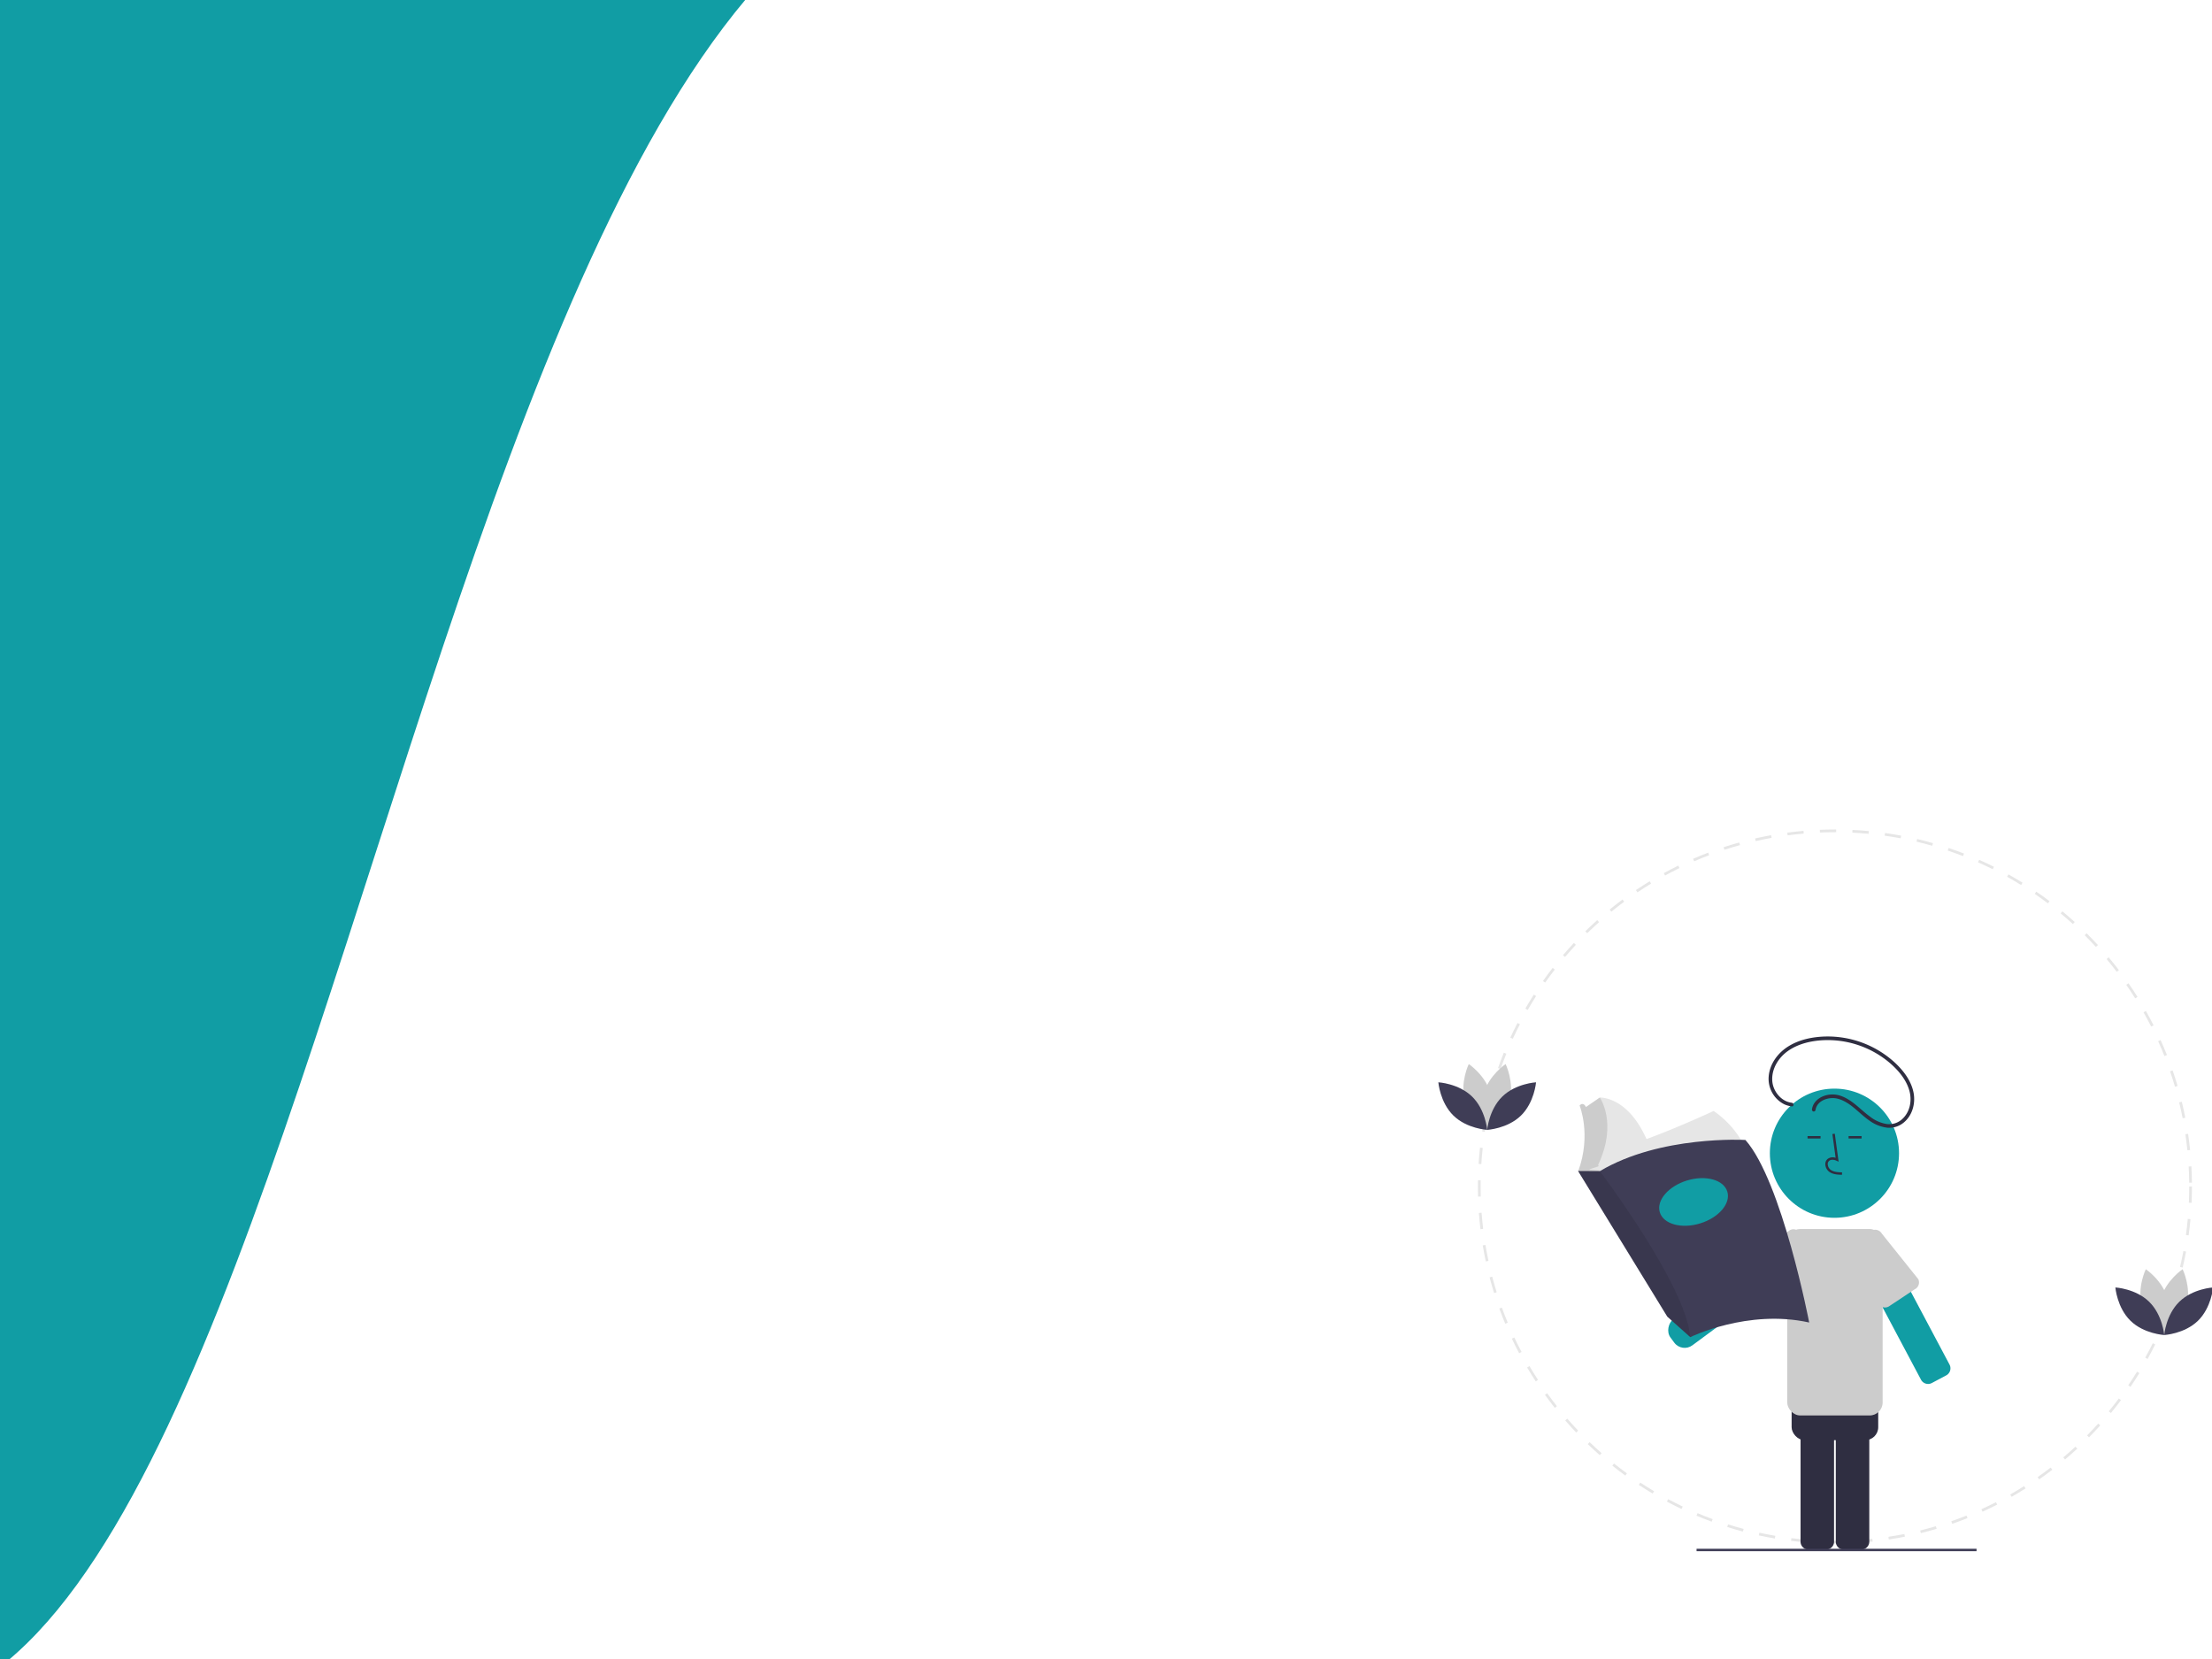 <svg xmlns="http://www.w3.org/2000/svg" xmlns:xlink="http://www.w3.org/1999/xlink" width="1024" height="768" viewBox="0 0 1024 768">
  <rect x="0" y="0" width="1024" height="768" fill="#808080" stroke="none"/>
  <defs>
    <clipPath id="clip-aboutBG_web">
      <rect width="1024" height="768"/>
    </clipPath>
  </defs>
  <g id="aboutBG_web" clip-path="url(#clip-aboutBG_web)">
    <rect width="1024" height="768" fill="#fff"/>
    <g id="Group_74" data-name="Group 74" transform="translate(89 -18)">
      <path id="Path_115" data-name="Path 115" d="M4960.341,2806.406c-303.185-24.127-314.09,1084.047-610.73,811.4s76.341-935.727,76.341-935.727S5263.526,2830.532,4960.341,2806.406Z" transform="translate(-4581 -2851)" fill="#119da4"/>
    </g>
    <g id="Group_96" data-name="Group 96" transform="translate(665.851 384)">
      <path id="Path_33" data-name="Path 33" d="M477.085,481.545c-1.743,0-3.5-.028-5.233-.082l.039-1.256c2.482.077,5.016.1,7.51.064l.017,1.257Q478.253,481.544,477.085,481.545Zm9.895-.291L486.905,480c2.486-.147,5-.353,7.484-.612l.131,1.249C492.022,480.9,489.485,481.106,486.979,481.253Zm-22.683-.2c-2.507-.192-5.04-.444-7.53-.749l.153-1.247c2.471.3,4.984.553,7.472.743Zm37.729-1.382-.188-1.242c2.47-.375,4.959-.81,7.4-1.294l.245,1.232C507.022,478.859,504.514,479.3,502.025,479.675Zm-52.746-.46c-2.477-.42-4.976-.9-7.43-1.435l.267-1.229c2.435.529,4.915,1.008,7.373,1.424Zm67.585-2.49-.3-1.22c2.425-.6,4.863-1.262,7.247-1.969l.357,1.205c-2.4.713-4.859,1.38-7.3,1.984Zm-82.37-.72c-2.429-.646-4.874-1.357-7.266-2.114l.379-1.2c2.374.75,4.8,1.456,7.21,2.1Zm96.875-3.583-.412-1.187c2.353-.818,4.719-1.7,7.035-2.629l.466,1.167C536.125,470.707,533.741,471.6,531.369,472.423Zm-111.321-.984c-2.359-.867-4.733-1.8-7.055-2.781l.488-1.159c2.3.971,4.66,1.9,7,2.76Zm125.352-4.63-.52-1.144c2.26-1.027,4.531-2.123,6.75-3.257l.572,1.119c-2.237,1.143-4.525,2.247-6.8,3.282Zm-139.325-1.253c-2.268-1.081-4.544-2.23-6.765-3.417l.592-1.108c2.2,1.178,4.463,2.318,6.714,3.391Zm152.772-5.621-.622-1.091c2.167-1.237,4.33-2.536,6.428-3.864l.671,1.062c-2.114,1.338-4.294,2.648-6.477,3.893Zm-166.137-1.519c-2.157-1.283-4.317-2.636-6.42-4.022l.692-1.049c2.086,1.375,4.23,2.717,6.371,3.991Zm178.909-6.56-.719-1.03c2.041-1.426,4.077-2.919,6.052-4.437l.766,1C575.728,448.914,573.676,450.419,571.62,451.854Zm-191.556-1.77c-2.029-1.473-4.055-3.017-6.023-4.589l.784-.982c1.953,1.559,3.964,3.091,5.977,4.553Zm203.544-7.444-.81-.961c1.9-1.6,3.794-3.277,5.626-4.971l.853.923c-1.845,1.707-3.753,3.392-5.669,5.009Zm-215.374-2c-1.889-1.654-3.766-3.375-5.578-5.115l.87-.907c1.8,1.727,3.661,3.435,5.536,5.077Zm226.48-8.271-.895-.883c1.753-1.777,3.488-3.615,5.154-5.464l.934.841c-1.679,1.864-3.426,3.716-5.193,5.506Zm-237.4-2.207c-1.733-1.822-3.445-3.707-5.088-5.6l.949-.824c1.63,1.878,3.329,3.748,5.049,5.556Zm247.527-9.036-.971-.8c1.584-1.928,3.143-3.917,4.636-5.913l1.006.752C608.012,417.178,606.44,419.183,604.844,421.125ZM347.4,418.739c-1.557-1.967-3.089-4-4.556-6.036l1.02-.734c1.455,2.022,2.976,4.037,4.521,5.99ZM613.911,409l-1.04-.706c1.4-2.064,2.775-4.188,4.08-6.314l1.072.658c-1.317,2.142-2.7,4.283-4.112,6.362Zm-275.339-2.532c-1.369-2.1-2.71-4.26-3.984-6.422l1.083-.638c1.265,2.146,2.595,4.29,3.954,6.373Zm283.267-10.376-1.1-.608c1.207-2.183,2.379-4.426,3.485-6.665l1.127.557c-1.115,2.256-2.3,4.515-3.513,6.715ZM330.9,393.45c-1.172-2.216-2.309-4.489-3.378-6.755l1.137-.536c1.061,2.25,2.189,4.506,3.352,6.7Zm297.648-10.945L627.4,382c1-2.287,1.963-4.63,2.859-6.962l1.173.451c-.9,2.35-1.872,4.711-2.881,7.016Zm-304.09-2.712c-.964-2.312-1.886-4.678-2.742-7.032l1.181-.43c.849,2.336,1.765,4.684,2.721,6.978Zm309.524-11.447-1.193-.4c.784-2.363,1.524-4.779,2.2-7.18l1.21.34c-.681,2.42-1.427,4.854-2.217,7.235ZM319.3,365.593c-.748-2.4-1.45-4.842-2.088-7.273l1.216-.319c.633,2.413,1.33,4.841,2.072,7.218Zm318.784-11.811-1.224-.285c.563-2.422,1.077-4.9,1.529-7.351l1.236.227c-.455,2.475-.974,4.967-1.541,7.409Zm-322.623-2.824c-.524-2.455-1-4.956-1.41-7.434l1.24-.206c.408,2.46.879,4.942,1.4,7.378ZM640.82,338.9l-1.246-.171c.338-2.461.624-4.971.849-7.461l1.252.113c-.227,2.509-.515,5.038-.855,7.518Zm-327.838-2.87c-.3-2.488-.54-5.022-.724-7.531l1.254-.092c.182,2.491.424,5.005.718,7.475Zm329.2-12.2-1.255-.056c.112-2.49.169-5.016.169-7.507h1.257c0,2.51-.057,5.055-.17,7.564Zm-330.309-2.892c-.043-1.541-.065-3.113-.065-4.672q0-1.451.025-2.9l1.257.022q-.025,1.434-.025,2.874c0,1.547.022,3.108.065,4.638Zm329.213-6.425c-.026-2.492-.109-5.017-.247-7.507l1.255-.07c.139,2.509.223,5.053.25,7.564Zm-327.7-8.624-1.254-.079c.157-2.511.373-5.048.643-7.539l1.249.135C313.763,300.886,313.549,303.4,313.393,305.895Zm326.863-6.369c-.251-2.478-.563-4.985-.928-7.452l1.243-.184c.367,2.486.682,5.012.935,7.508Zm-325.247-8.558-1.242-.192c.385-2.486.833-4.992,1.33-7.449l1.232.249c-.493,2.438-.937,4.926-1.319,7.392Zm323.05-6.294c-.479-2.452-1.02-4.92-1.608-7.335l1.221-.3c.592,2.434,1.137,4.921,1.62,7.391Zm-320.073-8.421-1.219-.306c.61-2.434,1.286-4.889,2.009-7.3l1.2.362C319.263,271.4,318.592,273.838,317.986,276.253Zm316.521-6.167c-.7-2.393-1.467-4.8-2.276-7.156l1.188-.409c.816,2.373,1.588,4.8,2.295,7.211Zm-312.195-8.232-1.186-.417c.835-2.376,1.737-4.763,2.68-7.1l1.165.471C324.036,257.127,323.141,259.5,322.313,261.854Zm307.314-5.966c-.917-2.313-1.9-4.634-2.919-6.9l1.146-.516c1.028,2.283,2.017,4.622,2.941,6.952ZM327.953,247.9l-1.142-.525c1.05-2.286,2.167-4.578,3.321-6.813l1.117.576C330.1,243.361,329,245.636,327.953,247.9Zm295.522-5.678c-1.125-2.219-2.317-4.442-3.542-6.608l1.094-.619c1.235,2.182,2.436,4.423,3.569,6.658Zm-288.624-7.685-1.089-.627c1.254-2.177,2.576-4.356,3.93-6.477l1.059.676C337.408,230.219,336.1,232.381,334.852,234.542Zm281.24-5.364c-1.328-2.114-2.719-4.22-4.133-6.26l1.032-.716c1.425,2.056,2.827,4.178,4.165,6.308Zm-273.151-7.3-1.027-.724c1.449-2.055,2.964-4.1,4.5-6.088l.993.77C345.883,217.8,344.379,219.834,342.942,221.873Zm264.6-5.022c-1.515-1.984-3.092-3.956-4.689-5.861l.964-.807c1.609,1.92,3.2,3.907,4.725,5.906ZM352.15,210l-.957-.815c1.626-1.91,3.321-3.811,5.037-5.65l.919.857C355.445,206.22,353.764,208.107,352.15,210ZM597.9,205.347c-1.688-1.838-3.44-3.659-5.2-5.413l.886-.892c1.778,1.768,3.543,3.6,5.244,5.454ZM362.4,199.022l-.879-.9c1.8-1.758,3.657-3.5,5.527-5.166l.837.938c-1.856,1.657-3.7,3.382-5.485,5.127Zm224.857-4.261c-1.85-1.678-3.761-3.333-5.678-4.919l.8-.968c1.931,1.6,3.856,3.266,5.721,4.957Zm-213.66-5.739-.794-.975c1.944-1.583,3.953-3.144,5.971-4.64l.749,1.01C377.516,185.9,375.522,187.452,373.593,189.023Zm202.086-3.838c-2-1.5-4.05-2.978-6.105-4.384l.709-1.037c2.071,1.416,4.14,2.9,6.151,4.417Zm-190.031-5.1-.7-1.043c2.08-1.4,4.222-2.77,6.366-4.075l.653,1.074C389.837,177.34,387.712,178.7,385.647,180.089ZM563.274,176.7c-2.124-1.314-4.305-2.6-6.482-3.809l.611-1.1c2.195,1.222,4.392,2.514,6.533,3.838ZM398.459,172.3l-.6-1.1c2.2-1.2,4.458-2.373,6.708-3.473l.552,1.129C402.883,169.941,400.644,171.1,398.459,172.3Zm151.68-2.912c-2.236-1.114-4.527-2.191-6.809-3.2l.508-1.149c2.3,1.016,4.608,2.1,6.862,3.224Zm-138.218-3.673-.5-1.153c2.3-1,4.653-1.953,6.993-2.842l.446,1.175c-2.323.882-4.657,1.831-6.94,2.82Zm124.458-2.41c-2.327-.9-4.709-1.763-7.079-2.559l.4-1.192c2.388.8,4.789,1.669,7.133,2.579ZM425.94,160.388l-.391-1.194c2.388-.783,4.825-1.52,7.243-2.191l.336,1.211c-2.4.666-4.817,1.4-7.187,2.174Zm96.187-1.869c-2.4-.683-4.842-1.32-7.267-1.891l.288-1.223c2.444.576,4.907,1.217,7.323,1.905Zm-81.72-2.146-.28-1.225c2.449-.559,4.943-1.069,7.413-1.515l.223,1.237c-2.452.443-4.927.948-7.357,1.5Zm67.106-1.3c-2.447-.459-4.94-.868-7.41-1.215l.174-1.245c2.488.35,5,.761,7.467,1.224Zm-52.331-1.368-.166-1.246c2.488-.332,5.018-.611,7.52-.829l.109,1.252c-2.483.216-4.994.494-7.463.823Zm37.464-.721c-2.476-.233-5-.413-7.49-.534l.061-1.256c2.513.122,5.052.3,7.546.538ZM470.14,152.4l-.053-1.256c2.31-.1,4.664-.145,7-.146h.569l0,1.257h-.565c-2.316,0-4.653.049-6.945.145Z" transform="translate(-293.491 -151)" fill="#e6e6e6"/>
      <path id="Path_34" data-name="Path 34" d="M608.349,683.964V615.238a3.636,3.636,0,0,1,3.631-3.631h8.246a3.635,3.635,0,0,1,3.631,3.631v68.725a3.635,3.635,0,0,1-3.631,3.631H611.98A3.635,3.635,0,0,1,608.349,683.964Z" transform="translate(-424.36 -354.277)" fill="#2f2e41"/>
      <path id="Path_35" data-name="Path 35" d="M579.156,683.964V615.238a3.635,3.635,0,0,1,3.631-3.631h8.246a3.636,3.636,0,0,1,3.631,3.631v68.725a3.636,3.636,0,0,1-3.631,3.631h-8.246A3.635,3.635,0,0,1,579.156,683.964Z" transform="translate(-411.477 -354.277)" fill="#2f2e41"/>
      <rect id="Rectangle_31" data-name="Rectangle 31" width="40.09" height="44.418" rx="6" transform="translate(163.543 238.272)" fill="#2f2e41"/>
      <path id="Path_36" data-name="Path 36" d="M458.631,379.319s-16.849,7.827-31.107,13.018c-8.848-19.973-21.594-19.226-21.594-19.226l-7.728,5.321,1.394,7.981-.38,13.049-2.027,6.841,2.909.526,1.643.3.248-.224a16.887,16.887,0,0,0-.492,4.975l73.1-11.4S472.06,388.694,458.631,379.319Z" transform="translate(-331.17 -249.022)" fill="#e6e6e6"/>
      <rect id="Rectangle_32" data-name="Rectangle 32" width="14.95" height="75.429" rx="6" transform="matrix(-0.594, -0.804, 0.804, -0.594, 112.769, 242.356)" fill="#119da4"/>
      <path id="Path_52" data-name="Path 52" d="M3.712,0h7.526A3.712,3.712,0,0,1,14.95,3.712v68a3.712,3.712,0,0,1-3.712,3.712H3.712A3.712,3.712,0,0,1,0,71.717v-68A3.712,3.712,0,0,1,3.712,0Z" transform="matrix(0.883, -0.469, 0.469, 0.883, 189.805, 191.38)" fill="#119da4"/>
      <path id="Path_37" data-name="Path 37" d="M649.753,510.278l-11.9,7.886a3.554,3.554,0,0,1-4.863-1.214l-13.137-24.756a3.554,3.554,0,0,1,1.72-4.708l8.1-4.3a3.554,3.554,0,0,1,4.863,1.214l16.936,21.166A3.555,3.555,0,0,1,649.753,510.278Z" transform="translate(-429.281 -297.393)" fill="#ccc"/>
      <path id="Path_38" data-name="Path 38" d="M527.833,502.823l7.732,10.268a3.352,3.352,0,0,0,4.738.15l20.434-19.18a3.352,3.352,0,0,0,.15-4.738l-5.643-6.012a3.352,3.352,0,0,0-4.738-.15l-22.523,14.924A3.352,3.352,0,0,0,527.833,502.823Z" transform="translate(-388.426 -297.19)" fill="#ccc"/>
      <rect id="Rectangle_34" data-name="Rectangle 34" width="44.17" height="86.302" rx="6" transform="translate(161.504 184.954)" fill="#ccc"/>
      <circle id="Ellipse_7" data-name="Ellipse 7" cx="29.9" cy="29.9" r="29.9" transform="translate(153.47 119.96)" fill="#119da4"/>
      <path id="Path_39" data-name="Path 39" d="M607.388,422.085c-1.847-.052-4.146-.116-5.916-1.409a4.544,4.544,0,0,1-1.788-3.393,3.056,3.056,0,0,1,1.039-2.51,3.941,3.941,0,0,1,3.731-.537l-1.508-11.021,1.108-.152,1.772,12.956-.924-.424c-1.071-.492-2.543-.742-3.457.03a1.963,1.963,0,0,0-.644,1.617,3.434,3.434,0,0,0,1.33,2.53c1.377,1.006,3.21,1.136,5.288,1.194Z" transform="translate(-420.533 -262.242)" fill="#2f2e41"/>
      <rect id="Rectangle_35" data-name="Rectangle 35" width="6.018" height="1.117" transform="translate(170.921 141.924)" fill="#2f2e41"/>
      <rect id="Rectangle_36" data-name="Rectangle 36" width="6.018" height="1.117" transform="translate(189.916 141.924)" fill="#2f2e41"/>
      <path id="Path_40" data-name="Path 40" d="M563.406,353.184c-4.846-.553-8.6-5.2-9.011-9.907-.49-5.6,2.774-10.928,7.252-14.073,4.683-3.289,10.517-4.663,16.163-4.965a44.42,44.42,0,0,1,30.363,10.008c4.23,3.513,8.18,7.988,9.678,13.394,1.3,4.694.242,10.013-3.534,13.3a8.925,8.925,0,0,1-6.849,2.109,17.024,17.024,0,0,1-7.973-3.546c-4.551-3.309-8.288-7.919-13.833-9.649-4.066-1.268-9.342-.152-11.827,3.525a6.691,6.691,0,0,0-1.068,2.8.868.868,0,0,0,.585,1.031.843.843,0,0,0,1.031-.585c.652-4.631,6.347-6.359,10.342-5.3,5.826,1.542,9.737,6.741,14.517,10.044a17.641,17.641,0,0,0,8.454,3.374,10.5,10.5,0,0,0,7.377-2.266c4.083-3.225,5.645-8.771,4.742-13.764-1.045-5.783-4.938-10.739-9.208-14.575a46.061,46.061,0,0,0-31.478-11.628c-5.907.136-12.071,1.355-17.16,4.477-4.936,3.029-8.752,8.1-9.25,13.985a13.2,13.2,0,0,0,7.117,12.877,11.143,11.143,0,0,0,3.571,1.008c1.07.122,1.061-1.555,0-1.676Z" transform="translate(-399.789 -226.689)" fill="#2f2e41"/>
      <path id="Path_41" data-name="Path 41" d="M400.685,406.116l3.547-1.14c.38-.728-.315-.261.017-.969,8.975-19.146.68-30.892.68-30.892l-6.416,4.418c-.016-.036-.029-.074-.045-.111,0,0-1.14-2.534-2.914-.633,0,0,5.574,13.556-.633,30.4l7.221,3.294,2.787-3.294.063-.317L400,406.423Z" transform="translate(-330.169 -249.025)" fill="#ccc"/>
      <path id="Path_42" data-name="Path 42" d="M501.793,492.679c-28.5-6.334-55.045,6.778-55.045,6.778l-.072-.065-10.57-9.437-41.3-67.4,10.071.063c28-16.723,67.4-14.442,67.4-14.442C489.252,427.436,501.793,492.679,501.793,492.679Z" transform="translate(-330.119 -264.454)" fill="#3f3d56"/>
      <path id="Path_43" data-name="Path 43" d="M446.676,510.834l-10.57-9.437-41.3-67.4,10.071.063S445.02,487.08,446.676,510.834Z" transform="translate(-330.119 -275.895)" opacity="0.1"/>
      <ellipse id="Ellipse_8" data-name="Ellipse 8" cx="16.342" cy="10.388" rx="16.342" ry="10.388" transform="translate(99.48 167.28) rotate(-17.052)" fill="#119da4"/>
      <path id="Path_44" data-name="Path 44" d="M328.086,362.2c-2.276,8.413-10.071,13.624-10.071,13.624s-4.106-8.43-1.83-16.843,10.072-13.624,10.072-13.624S330.362,353.79,328.086,362.2Z" transform="translate(-295.118 -236.776)" fill="#ccc"/>
      <path id="Path_45" data-name="Path 45" d="M300.427,362.2c2.276,8.413,10.072,13.624,10.072,13.624s4.106-8.43,1.83-16.843-10.071-13.624-10.071-13.624S298.151,353.79,300.427,362.2Z" transform="translate(-288.163 -236.776)" fill="#ccc"/>
      <path id="Path_46" data-name="Path 46" d="M294.627,367.065c6.245,6.079,7.008,15.425,7.008,15.425s-9.363-.511-15.608-6.591-7.008-15.425-7.008-15.425S288.381,360.985,294.627,367.065Z" transform="translate(-279.019 -243.446)" fill="#3f3d56"/>
      <path id="Path_47" data-name="Path 47" d="M326.508,367.065c-6.245,6.079-7.008,15.425-7.008,15.425s9.363-.511,15.608-6.591,7.008-15.425,7.008-15.425S332.753,360.985,326.508,367.065Z" transform="translate(-296.884 -243.446)" fill="#3f3d56"/>
      <path id="Path_48" data-name="Path 48" d="M889.086,532.2c-2.276,8.413-10.071,13.624-10.071,13.624s-4.106-8.43-1.83-16.843,10.072-13.624,10.072-13.624S891.362,523.789,889.086,532.2Z" transform="translate(-542.701 -311.801)" fill="#ccc"/>
      <path id="Path_49" data-name="Path 49" d="M861.427,532.2c2.276,8.413,10.071,13.624,10.071,13.624s4.106-8.43,1.83-16.843-10.072-13.624-10.072-13.624S859.151,523.789,861.427,532.2Z" transform="translate(-535.747 -311.801)" fill="#ccc"/>
      <path id="Path_50" data-name="Path 50" d="M855.627,537.065c6.245,6.079,7.008,15.425,7.008,15.425s-9.363-.511-15.608-6.591-7.008-15.425-7.008-15.425S849.381,530.985,855.627,537.065Z" transform="translate(-526.602 -318.471)" fill="#3f3d56"/>
      <path id="Path_51" data-name="Path 51" d="M887.508,537.065c-6.245,6.079-7.008,15.425-7.008,15.425s9.363-.511,15.608-6.591,7.008-15.425,7.008-15.425S893.753,530.985,887.508,537.065Z" transform="translate(-544.467 -318.471)" fill="#3f3d56"/>
      <rect id="Rectangle_37" data-name="Rectangle 37" width="129.613" height="1.117" transform="translate(119.536 332.97)" fill="#3f3d56"/>
    </g>
  </g>
</svg>
